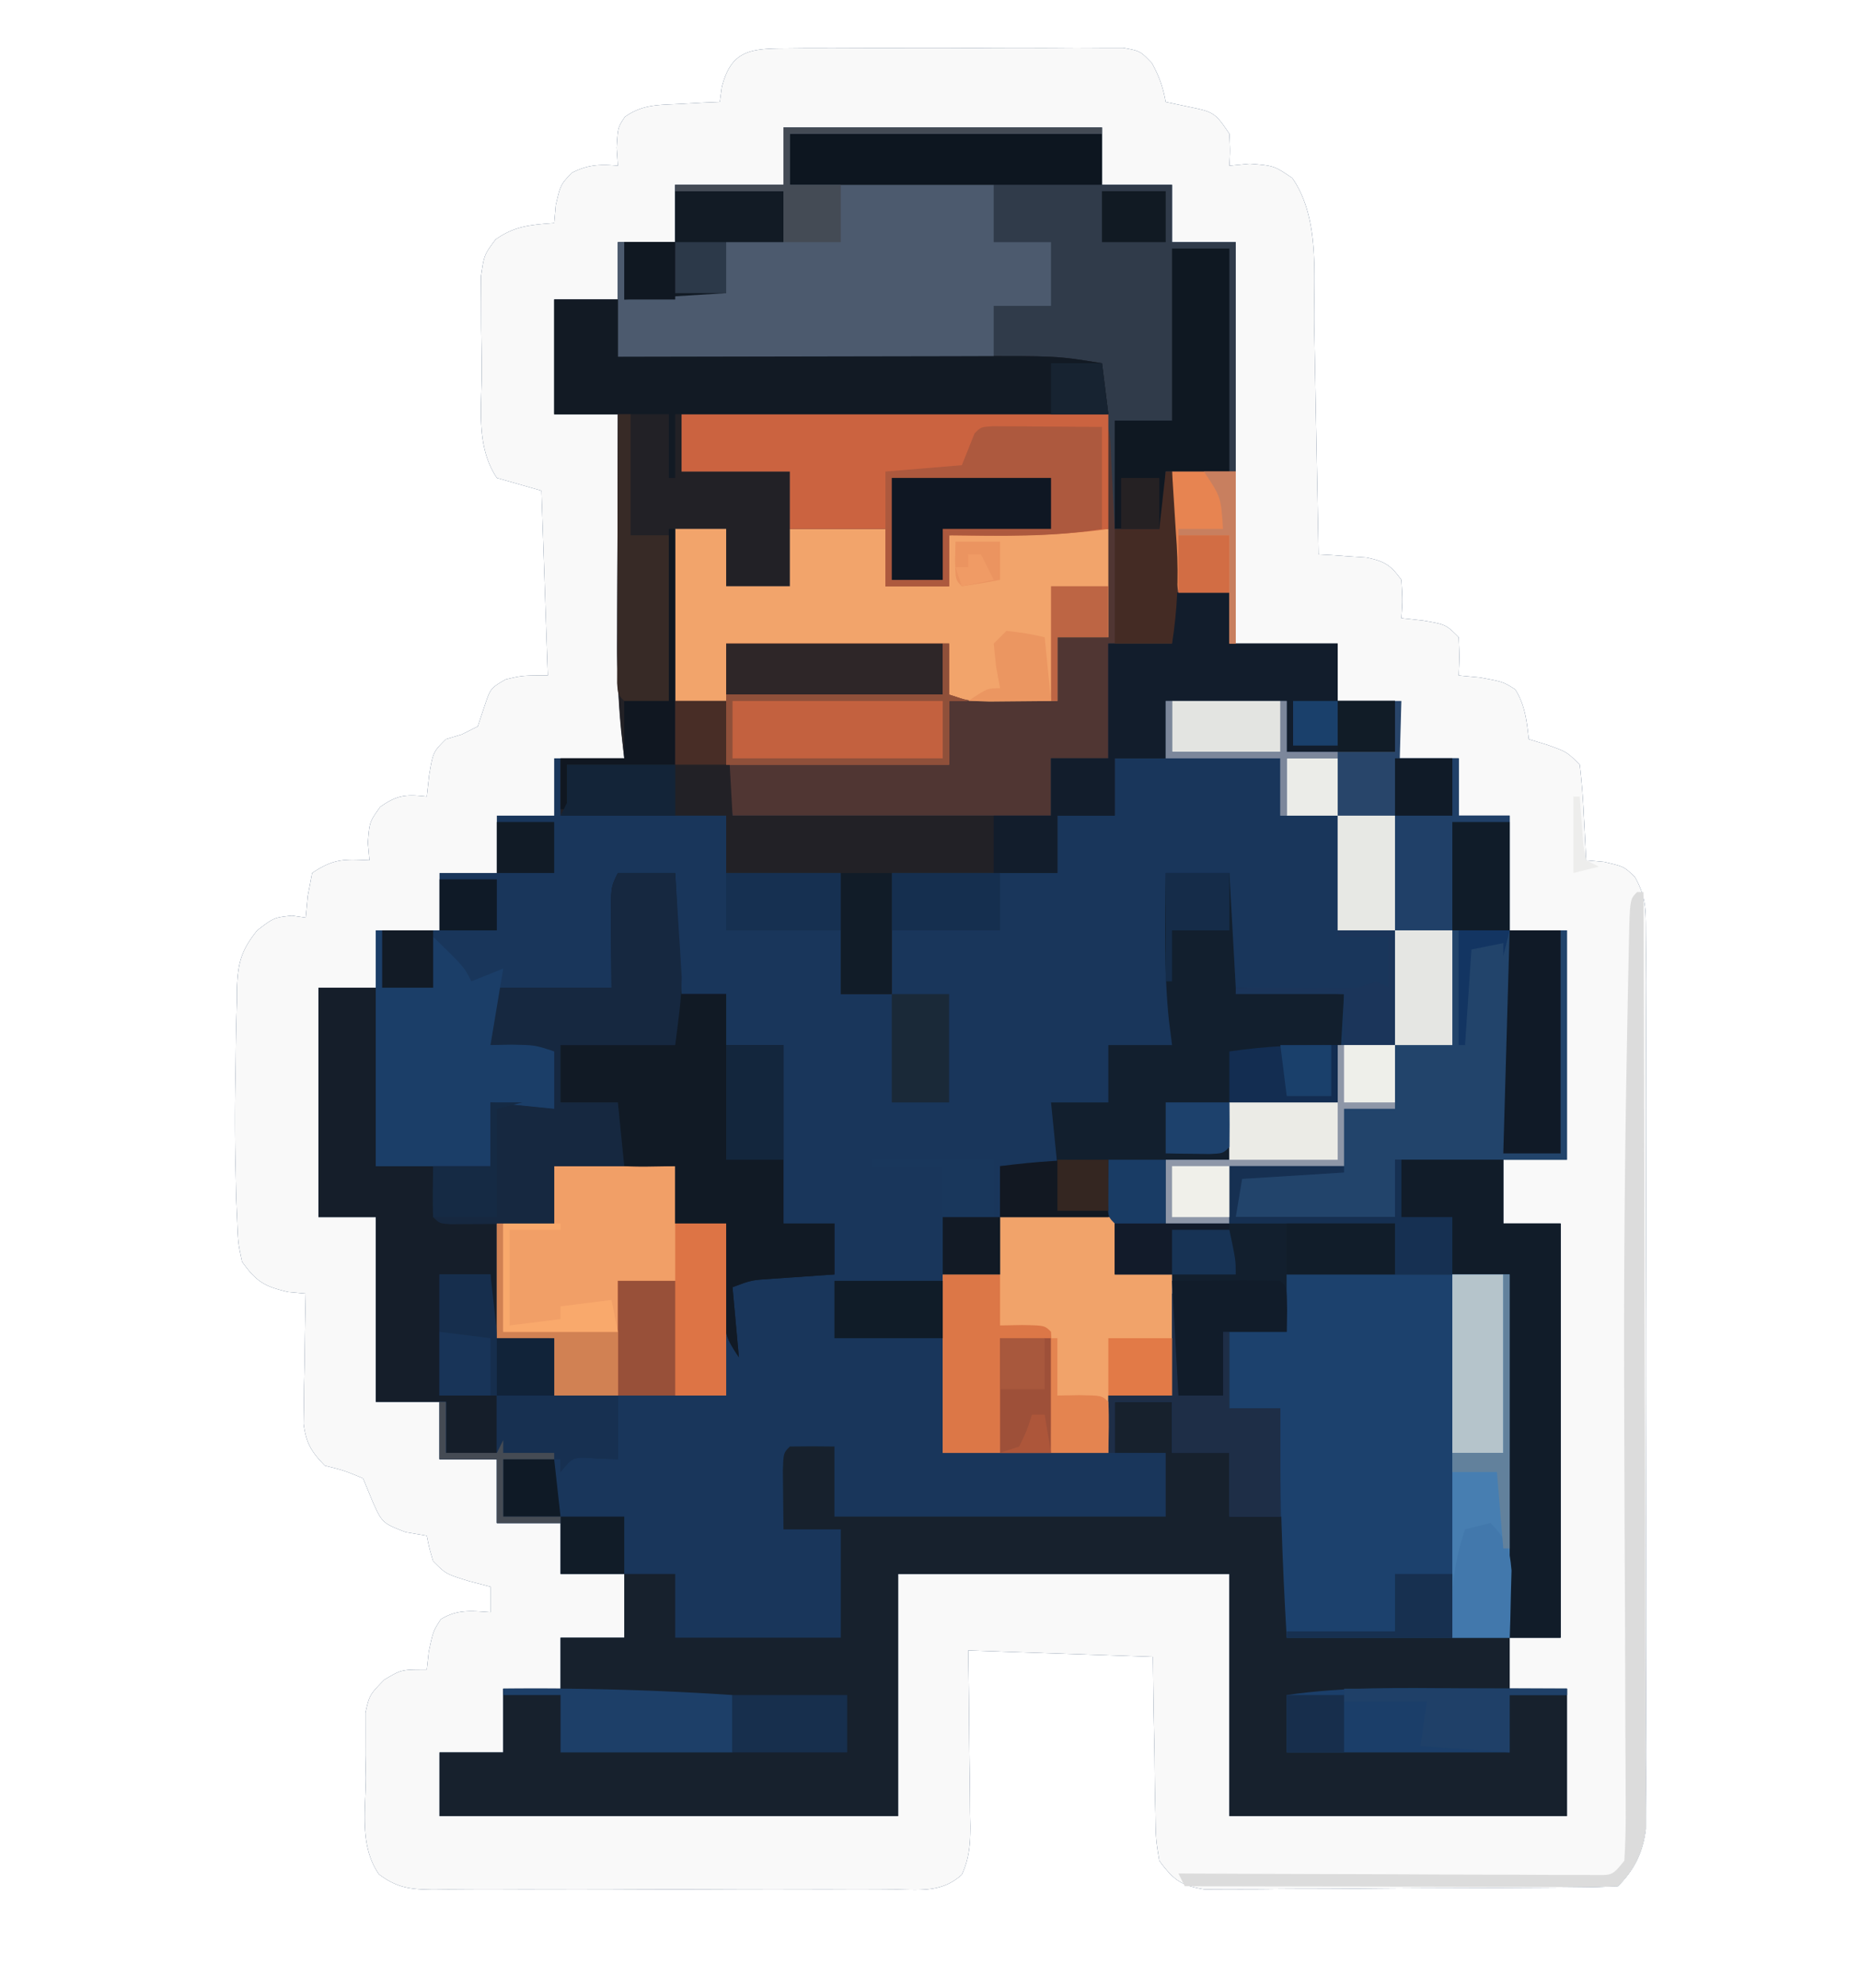 <svg xmlns="http://www.w3.org/2000/svg" width="292" height="312"><path fill="#19365B" d="m122.984 7.596 3.732-.038 4.034.008q2.068-.007 4.136-.015a1326 1326 0 0 1 8.665.003c3.702.011 7.404-.009 11.107-.038 2.846-.018 5.692-.018 8.539-.012q2.047 0 4.095-.019c1.908-.014 3.816-.001 5.724.013h3.29C179 8 179 8 180.83 9.892c1.141 2.059 1.757 3.8 2.169 6.109l3.875.812c3.622.76 3.926.889 6.125 4.188.125 2.687.125 2.687 0 5l3.188-.313C200 26 200 26 202.875 27.937c4.451 6.416 3.312 15.642 3.441 23.223l.063 3.123q.096 4.89.184 9.78l.13 6.67q.16 8.133.307 16.267l2.082.113 2.73.2 2.708.175c2.83.584 3.808 1.18 5.48 3.512.188 3.187.188 3.187 0 6l3.375.375C227 98 227 98 229 100c.125 3.125.125 3.125 0 6l3.313.312c3.687.688 3.687.688 5.562 1.875 1.56 2.513 1.802 4.905 2.125 7.813l2.875.875C246 118 246 118 248 120c.306 2.57.51 5.048.625 7.625l.117 2.14c.094 1.745.177 3.49.258 5.235l2.813.25c3.187.75 3.187.75 4.862 2.413 1.7 2.999 1.702 5.037 1.706 8.479l.026 3.82-.019 4.182q.006 2.205.016 4.411c.014 3.992.008 7.983-.001 11.975-.008 4.178 0 8.356.004 12.533q.007 10.525-.016 21.051c-.016 8.11-.01 16.22.006 24.331q.02 10.446.007 20.892-.008 6.24.005 12.477.013 5.866-.015 11.733-.006 2.153.004 4.304c.008 1.96-.004 3.92-.017 5.88l-.003 3.322c-.467 3.643-1.763 6.332-4.378 8.947-2.095.115-4.194.16-6.292.177l-1.991.02q-3.274.028-6.549.041l-2.255.013q-5.91.03-11.821.044c-4.073.011-8.145.046-12.217.085-3.129.026-6.257.035-9.386.038q-2.252.008-4.503.035c-2.103.025-4.203.024-6.306.017l-3.624.018c-3.684-.588-4.858-1.52-7.056-4.488-.546-3.392-.546-3.392-.61-7.39-.016-.705-.032-1.41-.05-2.136-.048-2.241-.07-4.482-.09-6.724a1942 1942 0 0 0-.09-4.57c-.077-3.727-.118-7.452-.16-11.18l-29-1 .105 7.078q.034 3.4.06 6.801.022 2.36.061 4.72c.037 2.264.054 4.527.067 6.792.015.7.03 1.402.047 2.124 0 2.82-.16 5.092-1.345 7.67-3.06 2.784-6.326 2.373-10.258 2.333l-2.554.02a750 750 0 0 1-8.367-.007l-5.81.012q-6.09.008-12.183-.022c-5.207-.022-10.413-.01-15.62.015-4 .014-8 .01-12 0q-2.88-.005-5.76.01c-2.684.01-5.366-.006-8.05-.028l-2.408.024c-3.55-.055-5.591-.248-8.476-2.4-3.082-4.374-2.119-9.987-2.072-15.142l-.072-3.602.006-3.46-.002-3.16C58 266 58 266 60.289 263.627 63 262 63 262 67 262l.313-2.813C68 256 68 256 69.187 254.125 71.8 252.503 73.996 252.8 77 253v-4l-3.375-.875C70 247 70 247 68 245c-.625-2.125-.625-2.125-1-4l-3.312-.563C60 239 60 239 58.438 235.5L57 232c-2.963-1.238-2.963-1.238-6-2-2.132-2.187-2.936-3.52-3.34-6.565.015-.943.03-1.886.047-2.857l.03-3.105.075-3.223.042-3.27q.053-3.99.146-7.98l-2.75-.25c-3.762-.868-5.01-1.636-7.25-4.75-.61-2.855-.61-2.855-.75-6.188l-.164-3.777Q37.039 186.017 37 184l-.046-2.024a334 334 0 0 1 .004-12.703q.044-2.35.064-4.703c.028-2.441.092-4.88.166-7.32.005-.75.01-1.501.017-2.274.163-3.971.674-5.823 3.17-8.972C43 144 43 144 45.813 143.687L48 144l.313-3.375L49 137c3.435-2.29 4.985-2.178 9-2l-.25-2.75c.25-3.25.25-3.25 1.938-5.625 2.7-1.898 4.083-1.984 7.312-1.625l.375-3.375C68 118 68 118 70 116l2.5-.75L75 114l1-3c1-3 1-3 3.375-4.375C82 106 82 106 86 106l-1-29-7-2c-3.301-4.952-2.372-10.878-2.37-16.678-.005-2.248-.041-4.494-.08-6.742q-.009-2.148-.01-4.295c-.01-1.3-.017-2.601-.026-3.941C76 40 76 40 77.794 37.592c2.974-2.146 5.6-2.315 9.206-2.592l.25-2.813C88 29 88 29 89.75 27.125 92.363 25.818 94.115 25.76 97 26l-.187-2.813C97 20 97 20 98.093 18.344c2.79-1.966 5.221-1.865 8.594-2.032l3.575-.199L113 16l.313-2.313c1.43-5.588 4.233-6.064 9.671-6.091"/><path fill="#F9F9F9" d="m122.984 7.596 3.732-.038 4.034.008q2.068-.007 4.136-.015a1326 1326 0 0 1 8.665.003c3.702.011 7.404-.009 11.107-.038 2.846-.018 5.692-.018 8.539-.012q2.047 0 4.095-.019c1.908-.014 3.816-.001 5.724.013h3.29C179 8 179 8 180.83 9.892c1.141 2.059 1.757 3.8 2.169 6.109l3.875.812c3.622.76 3.926.889 6.125 4.188.125 2.687.125 2.687 0 5l3.188-.313C200 26 200 26 202.875 27.937c4.451 6.416 3.312 15.642 3.441 23.223l.063 3.123q.096 4.89.184 9.78l.13 6.67q.16 8.133.307 16.267l2.082.113 2.73.2 2.708.175c2.83.584 3.808 1.18 5.48 3.512.188 3.187.188 3.187 0 6l3.375.375C227 98 227 98 229 100c.125 3.125.125 3.125 0 6l3.313.312c3.687.688 3.687.688 5.562 1.875 1.56 2.513 1.802 4.905 2.125 7.813l2.875.875C246 118 246 118 248 120c.306 2.57.51 5.048.625 7.625l.117 2.14c.094 1.745.177 3.49.258 5.235l2.813.25c3.187.75 3.187.75 4.862 2.413 1.7 2.999 1.702 5.037 1.706 8.479l.026 3.82-.019 4.182q.006 2.205.016 4.411c.014 3.992.008 7.983-.001 11.975-.008 4.178 0 8.356.004 12.533q.007 10.525-.016 21.051c-.016 8.11-.01 16.22.006 24.331q.02 10.446.007 20.892-.008 6.24.005 12.477.013 5.866-.015 11.733-.006 2.153.004 4.304c.008 1.96-.004 3.92-.017 5.88l-.003 3.322c-.467 3.643-1.763 6.332-4.378 8.947-2.095.115-4.194.16-6.292.177l-1.991.02q-3.274.028-6.549.041l-2.255.013q-5.91.03-11.821.044c-4.073.011-8.145.046-12.217.085-3.129.026-6.257.035-9.386.038q-2.252.008-4.503.035c-2.103.025-4.203.024-6.306.017l-3.624.018c-3.684-.588-4.858-1.52-7.056-4.488-.546-3.392-.546-3.392-.61-7.39-.016-.705-.032-1.41-.05-2.136-.048-2.241-.07-4.482-.09-6.724a1942 1942 0 0 0-.09-4.57c-.077-3.727-.118-7.452-.16-11.18l-29-1 .105 7.078q.034 3.4.06 6.801.022 2.36.061 4.72c.037 2.264.054 4.527.067 6.792.015.7.03 1.402.047 2.124 0 2.82-.16 5.092-1.345 7.67-3.06 2.784-6.326 2.373-10.258 2.333l-2.554.02a750 750 0 0 1-8.367-.007l-5.81.012q-6.09.008-12.183-.022c-5.207-.022-10.413-.01-15.62.015-4 .014-8 .01-12 0q-2.88-.005-5.76.01c-2.684.01-5.366-.006-8.05-.028l-2.408.024c-3.55-.055-5.591-.248-8.476-2.4-3.082-4.374-2.119-9.987-2.072-15.142l-.072-3.602.006-3.46-.002-3.16C58 266 58 266 60.289 263.627 63 262 63 262 67 262l.313-2.813C68 256 68 256 69.187 254.125 71.8 252.503 73.996 252.8 77 253v-4l-3.375-.875C70 247 70 247 68 245c-.625-2.125-.625-2.125-1-4l-3.312-.563C60 239 60 239 58.438 235.5L57 232c-2.963-1.238-2.963-1.238-6-2-2.132-2.187-2.936-3.52-3.34-6.565.015-.943.03-1.886.047-2.857l.03-3.105.075-3.223.042-3.27q.053-3.99.146-7.98l-2.75-.25c-3.762-.868-5.01-1.636-7.25-4.75-.61-2.855-.61-2.855-.75-6.188l-.164-3.777Q37.039 186.017 37 184l-.046-2.024a334 334 0 0 1 .004-12.703q.044-2.35.064-4.703c.028-2.441.092-4.88.166-7.32.005-.75.01-1.501.017-2.274.163-3.971.674-5.823 3.17-8.972C43 144 43 144 45.813 143.687L48 144l.313-3.375L49 137c3.435-2.29 4.985-2.178 9-2l-.25-2.75c.25-3.25.25-3.25 1.938-5.625 2.7-1.898 4.083-1.984 7.312-1.625l.375-3.375C68 118 68 118 70 116l2.5-.75L75 114l1-3c1-3 1-3 3.375-4.375C82 106 82 106 86 106l-1-29-7-2c-3.301-4.952-2.372-10.878-2.37-16.678-.005-2.248-.041-4.494-.08-6.742q-.009-2.148-.01-4.295c-.01-1.3-.017-2.601-.026-3.941C76 40 76 40 77.794 37.592c2.974-2.146 5.6-2.315 9.206-2.592l.25-2.813C88 29 88 29 89.75 27.125 92.363 25.818 94.115 25.76 97 26l-.187-2.813C97 20 97 20 98.093 18.344c2.79-1.966 5.221-1.865 8.594-2.032l3.575-.199L113 16l.313-2.313c1.43-5.588 4.233-6.064 9.671-6.091M123 20v9h-17v9h-9v9H87v18h10l-.016 3.88q-.026 7.185-.039 14.37-.008 3.098-.02 6.197c-.013 2.984-.018 5.968-.023 8.951l-.015 2.76c0 6.015.432 11.865 1.113 17.842H87v9h-9v9h-9v9H59v9h-9v36h9v29h10v9h9v10h10v8h10v10H88v8h-9v10H69v10h72v-38h52v38h53v-20h-9v-8h8v-65h-9v-10h10v-36h-9v-18h-8v-9h-10v27h-9v-18h-9v-9h-18v-9h19v8h17v-8h-9v-9h-16V38h-10v-9h-11v-9z"/><path fill="#17212D" d="M175 220h9v8h9v10h9v19h35v8h9v20h-53v-38h-52v38H69v-10h10v-10h9v-8h10v-10h8v10h26v-17h-9q-.04-2.97-.062-5.937l-.036-3.34C123 228 123 228 124 227q3.5-.061 7 0v11h52v-10h-8z"/><path fill="#503633" d="M107 65q13.077-.034 26.155-.052 6.072-.007 12.144-.023 5.855-.016 11.71-.02 2.239-.003 4.477-.01 3.125-.01 6.25-.009l3.6-.006C174 65 174 65 175 66c.073 2.863.092 5.7.063 8.563l-.014 2.443q-.02 2.997-.049 5.994h7l1-9h11v27h-1v-8h-9v8h-10v18h-9v9h-50c-1.125-9-1.125-9-1.062-13.5l.027-2.594L114 110h-8V83h8v9h10V74h-17z"/><path fill="#303B4A" d="M123 20h50v9h11v9h10v36h-11v12l-1-3h-7l-.184-3.648-.254-4.727-.119-2.406c-.132-4.245-.132-4.245-1.443-8.219v-7l-76-1V38h9v-9h17z"/><path fill="#222126" d="M87 47h10v9l2.528-.007q11.827-.03 23.656-.045 6.08-.007 12.16-.023 5.874-.016 11.749-.02 2.233-.003 4.468-.01c14.367-.05 14.367-.05 21.439 1.105l1 8h-67v9h17v18h-10v-9h-8v27h8l1 18h50v-9h9v-18h10v-8h9v8h17v9h9v8h-17v-8h-19v9h-8v9h-9v9h-26v19h-8v-19h-18v-9H88v-9h10l-.494-4.337c-.541-5.437-.635-10.805-.604-16.265l.005-2.916c.005-3.036.018-6.071.03-9.107q.009-3.11.014-6.223Q96.968 72.577 97 65H87z"/><path fill="#121F2E" d="M183 137h10l1 18 17 1-1 17h-17v9h-10v10h10v-9h18v1l-16 1-1 6h25v-9h17v10h9v65h-8v-57h-35v9h-10v10h-7l-1-19h-9v-9h-18v-8h9l-1-10h9v-9h10l-.5-3.937c-.786-7.668-.58-15.366-.5-23.063"/><path fill="#151E2A" d="M97 137h9l1 19h7v8h9v28h8v8c-1.355.09-1.355.09-2.738.184l-3.575.254c-1.171.08-2.343.162-3.55.246-3.163.203-3.163.203-6.137 1.316l1 11c-2.067-3.1-2.245-3.73-2.195-7.23l.02-2.432.05-2.525.027-2.561c.024-2.084.06-4.168.098-6.252h-8v-9H87v9h-9v17h-1v-9h-8v19h9v9h-8v-8H59v-29h-9v-36h9v28h18v-10l10 1v-9l-10-1v-9h19c-.04-5.176-.04-5.176-.09-10.351-.021-5.427-.021-5.427 1.09-7.649"/><path fill="#1C416D" d="M202 200h35v57h-35c-.713-12.03-1.139-23.952-1-36h-8v-12h9z"/><path fill="#22446B" d="M219 119h10v9h8v18h9v36h-27v9h-25v-7l-1-1v9h-10v-10h10v-9h17v-9h9z"/><path fill="#4C5A6E" d="M123 20h50v1h-49v8h32v9h9v10h-9v8H97V38h9v-9h17z"/><path fill="#F2A46B" d="M106 83h8v9h10v-9h15v9h10v-8l25-1v17h-8v10q-3.406.039-6.812.063l-3.833.035C152 110 152 110 149 109v-8h-35v9h-8z"/><path fill="#CB6340" d="M107 65h67v18c-8.343 1.192-16.593 1.093-25 1v8h-10v-9h-15v-9h-17z"/><path fill="#F1A36A" d="M157 191h18v9h9v19h-10v9h-26v-28h9z"/><path fill="#F19F67" d="M87 183h19v9h8v27H87v-9h-9v-18h9z"/><path fill="#111A25" d="M106 156h8v8h9v28h8v8l-2.738.184-3.575.254c-1.171.08-2.343.162-3.55.246-3.163.203-3.163.203-6.137 1.316l1 11c-2.067-3.1-2.245-3.73-2.195-7.23l.02-2.432.05-2.525.027-2.561c.024-2.084.06-4.168.098-6.252h-8v-9l-3.937.063A59 59 0 0 1 98 183c-1-1-1-1-1.098-3.066L97 173h-9v-9h18z"/><path fill="#121A24" d="M87 47h10v9l2.528-.007q11.827-.03 23.656-.045 6.08-.007 12.16-.023 5.874-.016 11.749-.02 2.233-.003 4.468-.01c14.367-.05 14.367-.05 21.439 1.105l1 8h-68v10h-1V65H87z"/><path fill="#162840" d="M97 137h9q.294 4.5.563 9l.17 2.543.146 2.52.143 2.285c-.03 3.567-.58 7.112-1.022 10.652H88v9h9l1 10H87v9q-4.47.04-8.937.063l-2.577.025-2.45.01-2.27.016C69 192 69 192 68 191c-.141-2.67-.042-5.324 0-8h9v-10l10 1v-9l-10-1v-9h19c-.04-5.176-.04-5.176-.09-10.351-.021-5.427-.021-5.427 1.09-7.649"/><path fill="#121D2C" d="M184 93h9v8h17v9h9v8h-17v-8h-19v9h-8v9h-9v9h-10v-9h9v-9h9v-18h10z"/><path fill="#111C29" d="M220 182h16v10h9v65h-8v-57h-9v-9h-8z"/><path fill="#C3613F" d="M114 101h35v8l3 1h-3v10h-35z"/><path fill="#1B3E68" d="M59 146h1v9h8v-8c4.875 4.75 4.875 4.75 6 7l5-2-2 12 3.313-.062C84 164 84 164 87 165v9l-10-1v10H59z"/><path fill="#AD593E" d="m155.858 66.886 2.396.016 2.588.01 2.72.025 2.733.014q3.353.02 6.705.049v16c-7.975 1.33-15.942 1.088-24 1v8h-10V74l12-1 2-5c1-1 1-1 2.858-1.114"/><path fill="#28456A" d="M183 110h19v8h17v-8h1l-1 36h-9v-18h-9v-9h-18z"/><path fill="#477EB1" d="M228 200h9v57h-9z"/><path fill="#162E4D" d="M69 200h8l1 9 9 1v9h10v10l-3.375-.125c-3.669-.286-3.669-.286-5.625 2.125v-2h-9v9h9v1H78v-10h-9v-9h1v8h8v-9h-9z"/><path fill="#0F1822" d="M184 39h9v35h-10v12l-1-3h-7V66h9z"/><path fill="#DCDCDC" d="M257 140h1q.106 29.206.155 58.414c.016 9.04.037 18.081.071 27.122q.046 11.82.056 23.639c.004 4.172.013 8.344.035 12.517q.03 5.891.022 11.782.001 2.162.019 4.324c.015 1.968.01 3.937.003 5.906l.008 3.338c-.456 3.654-1.747 6.336-4.369 8.958-2.117.094-4.237.117-6.356.114h-2.01c-2.202 0-4.404-.009-6.607-.016l-4.57-.005q-6.023-.006-12.048-.024-6.142-.014-12.286-.02-12.062-.016-24.123-.049l-1-2 2.568.013q11.963.06 23.927.09 6.15.015 12.301.048 5.933.032 11.866.039 2.267.005 4.533.021c2.112.015 4.224.017 6.336.016l3.647.014c2.958.053 2.958.053 4.822-2.241.183-2.933.241-5.772.211-8.705l-.004-2.743c-.006-3.028-.027-6.055-.047-9.083l-.016-6.426q-.021-8.542-.065-17.086a12406 12406 0 0 1-.106-30.05l-.008-3.327c-.035-17.291.137-34.573.469-51.861l.06-3.337q.085-4.614.187-9.228l.052-2.783c.151-6.255.151-6.255 1.267-7.371"/><path fill="#204068" d="M219 119h10v9h8v18h-18z"/><path fill="#DC7747" d="M148 200h9v8l3.438-.062C164 208 164 208 165 209a63 63 0 0 1 .098 4.254l-.01 2.588-.025 2.72-.014 2.733q-.02 3.353-.049 6.705h-17z"/><path fill="#0D1620" d="M124 21h49v8h-49z"/><path fill="#DD7445" d="M106 192h8v27H97v-18h9z"/><path fill="#8E97A8" d="M210 164h9v10h-8v9h-18v9h-10v-10h10v-9h17z"/><path fill="#1B3E69" d="M229.063 264.938q2.468.008 4.935.013 6 .017 12.002.049v1h-9v9h-35v-9c9-1.325 17.989-1.11 27.063-1.062"/><path fill="#101A27" d="M237 146h8v35h-9z"/><path fill="#2E2628" d="M114 101h34v8h-34z"/><path fill="#121B25" d="M106 30h17v8h-9v8l-16 1v-9h8z"/><path fill="#0F1723" d="M140 75h25v8h-17v8h-8z"/><path fill="#1D3F68" d="M79 265a468 468 0 0 1 36 1v9H88v-9h-9z"/><path fill="#1E2E47" d="M184 203h1v16h7v-10h1v12h8v17h-8v-10h-9v-8h-9v8h-1v-9h10z"/><path fill="#372A26" d="M97 65h2v19h6v26h-7c-1-1-1-1-1.12-2.79l.006-2.363v-2.669l.016-2.9.005-2.956c.005-3.128.018-6.256.03-9.385q.009-3.172.014-6.345Q96.968 72.796 97 65"/><path fill="#173051" d="M78 219h19v10l-3.375-.125c-3.669-.286-3.669-.286-5.625 2.125v-2h-9v9h9v1H78v-10h-9v-9h1v8h8z"/><path fill="#B5C4CB" d="M228 200h8v28h-8z"/><path fill="#111C2A" d="m184 201 8.438-.062 2.661-.028c1.967-.007 3.935.04 5.901.09 1 1 1 1 1.063 4.563L202 209h-10v10h-7z"/><path fill="#E78451" d="M184 74h10v27h-1v-8h-8c-1.153-6.342-1.095-12.567-1-19"/><path fill="#442B24" d="M183 74h1c.197 3 .382 6 .563 9l.17 2.543c.309 5.316.09 10.193-.733 15.457h-9V83h7z"/><path fill="#172F4D" d="M115 266h18v9h-18z"/><path fill="#985039" d="M97 201h9v18h-9z"/><path fill="#13263D" d="M114 164h9v18h-9z"/><path fill="#E5E6E3" d="M219 146h9v18h-9z"/><path fill="#163051" d="M114 137h18v9h-18z"/><path fill="#E7E8E4" d="M210 128h9v18h-9z"/><path fill="#1F4068" d="M211 265h35v1h-9v9l-14-1 1-7h-13z"/><path fill="#444B55" d="M123 20h50v1h-49v8h8v9h-9v-8h-17v-1h17z"/><path fill="#101C28" d="M131 201h17v9h-17z"/><path fill="#EBEBE6" d="M193 173h17v9h-17z"/><path fill="#1A2938" d="M140 156h9v17h-9z"/><path fill="#152F4F" d="M140 137h17v9h-17z"/><path fill="#101C29" d="M228 129h9v17h-9z"/><path fill="#111C28" d="M132 137h8v19h-8z"/><path fill="#132D51" d="M210 164v9h-17v-8c5.74-.835 11.2-1.09 17-1"/><path fill="#9E5039" d="M157 210h8v18h-8z"/><path fill="#121822" d="M174 182v9h-17v-8c5.71-.74 11.242-1.105 17-1"/><path fill="#163052" d="M219 182h1v9h8v9h-9v-8h-26v-9h18v1l-16 1-1 6h25z"/><path fill="#111D2A" d="M202 192h17v8h-17z"/><path fill="#E3E4E1" d="M184 110h17v8h-17z"/><path fill="#4278AC" d="M234 239c2.456 2.553 2.988 3.859 3.293 7.453l-.106 3.797-.082 3.828L237 257h-9c-.22-6.098-.012-11.216 2-17z"/><path fill="#101721" d="M105 83h1v37H89v6h8v1h-9v-8h10v-9h7z"/><path fill="#132438" d="M89 120h17v8H88l1-2z"/><path fill="#D18153" d="M78 192h1v17h18v10H87v-9h-9z"/><path fill="#173050" d="M219 247h9v10h-26v-1h17z"/><path fill="#1B355A" d="M210 146h9v18h-8v-8h-17v-1l1.697.016q3.808.029 7.615.047l2.67.025 2.569.01 2.364.016c2.281-.033 2.281-.033 5.085-1.114l2 1v-8h-8z"/><path fill="#8F503A" d="M148 101h1v8l3 1h-3v10h-35v-11h34zm-33 9v9h33v-9z"/><path fill="#152C49" d="M183 137h10v9h-9v8h-1z"/><path fill="#152A44" d="M77 173h5l-4 1v17H68v-8h9z"/><path fill="#111C28" d="M88 238h10v9H88z"/><path fill="#E27A47" d="M174 210h10v9h-10z"/><path fill="#E48450" d="M165 210h1v9l3.438-.062C173 219 173 219 174 220c.141 2.67.042 5.324 0 8h-9z"/><path fill="#193C65" d="M174 182h9v10c-6.152.098-6.152.098-8 0-1-1-1-1-1.098-3.066z"/><path fill="#19375C" d="M137 182h19v9h-8v-8h-11z"/><path fill="#BD6544" d="M165 92h9v8h-8v10h-1z"/><path fill="#172E4C" d="M202 266h9v9h-9z"/><path fill="#112339" d="M78 210h9v9h-9z"/><path fill="#121B2A" d="M175 192h18v1h-9v7h-9z"/><path fill="#121A25" d="M148 191h9v9h-9z"/><path fill="#101B28" d="M219 119h9v9h-9z"/><path fill="#482D26" d="M106 110h8v10h-8z"/><path fill="#EB9661" d="M158 99c3.125.375 3.125.375 6 1l1 10h-13c3-2 3-2 5-2l-.625-3.375L156 101z"/><path fill="#111A23" d="M173 30h10v8h-10z"/><path fill="#1D416C" d="M183 173h10q.061 3.5 0 7c-1 1-1 1-3.066 1.098l-2.496-.036-2.504-.027L183 181z"/><path fill="#183458" d="m69 209 8 1v9h-8z"/><path fill="#0F1A26" d="M79 229h8l1 9h-9z"/><path fill="#F0F0EA" d="M184 183h9v8h-9z"/><path fill="#EEEFEA" d="M211 164h8v9h-8z"/><path fill="#121B26" d="M60 146h8v9h-8z"/><path fill="#0F1A27" d="M69 138h9v8h-9z"/><path fill="#111B26" d="M78 129h9v8h-9z"/><path fill="#EBECE8" d="M202 119h8v9h-8z"/><path fill="#111C27" d="M210 110h9v8h-9z"/><path fill="#D26D44" d="M185 84h8v9h-8z"/><path fill="#101822" d="M98 38h8v9h-8z"/><path fill="#F9A96C" d="M79 192h9v1h-8v15l8-1v-2l8-1 1 5H79z"/><path fill="#173355" d="M184 193h9c1 4.75 1 4.75 1 7h-10z"/><path fill="#172331" d="M165 57h8l1 8h-9z"/><path fill="#342621" d="M166 182h8v8h-8z"/><path fill="#2C3949" d="M106 38h8v8h-8z"/><path fill="#62819C" d="M236 200h1v43h-1l-1-12h-7v-3h8z"/><path fill="#1A406B" d="M201 164h8v8h-7z"/><path fill="#A8583D" d="M157 210h7v8h-7z"/><path fill="#7C879B" d="M183 110h1v8h17v-8h1v8h8v1h-8v9h-1v-9h-18z"/><path fill="#1A406B" d="M203 110h7v7h-7z"/><path fill="#C87F5F" d="M189 74h5v27h-1V84h-8v-1h7c-.33-5.015-.33-5.015-3-9"/><path fill="#252123" d="M176 75h6v8h-6z"/><path fill="#454B54" d="M69 220h1v8h8l1-2v2h8v1h-8v9h9v1H78v-10h-9z"/><path fill="#EB9460" d="M150 85h7v6q-2.988.57-6 1c-1-1-1-1-1.062-4.062z"/><path fill="#133562" d="M229 146h8l-1 4v-2l-5 1-1 15h-1z"/><path fill="#AD563A" d="M162 222h2l1 6h-8l3-1c1.219-2.504 1.219-2.504 2-5"/><path fill="#EDEDEC" d="M247 125h1l.148 2.152.227 2.785c.07.917.14 1.834.21 2.778.138.754.274 1.508.415 2.285l2 1-4 1z"/><path fill="#F09B65" d="M152 87h2l2 4-5 1-1-3h2z"/></svg>